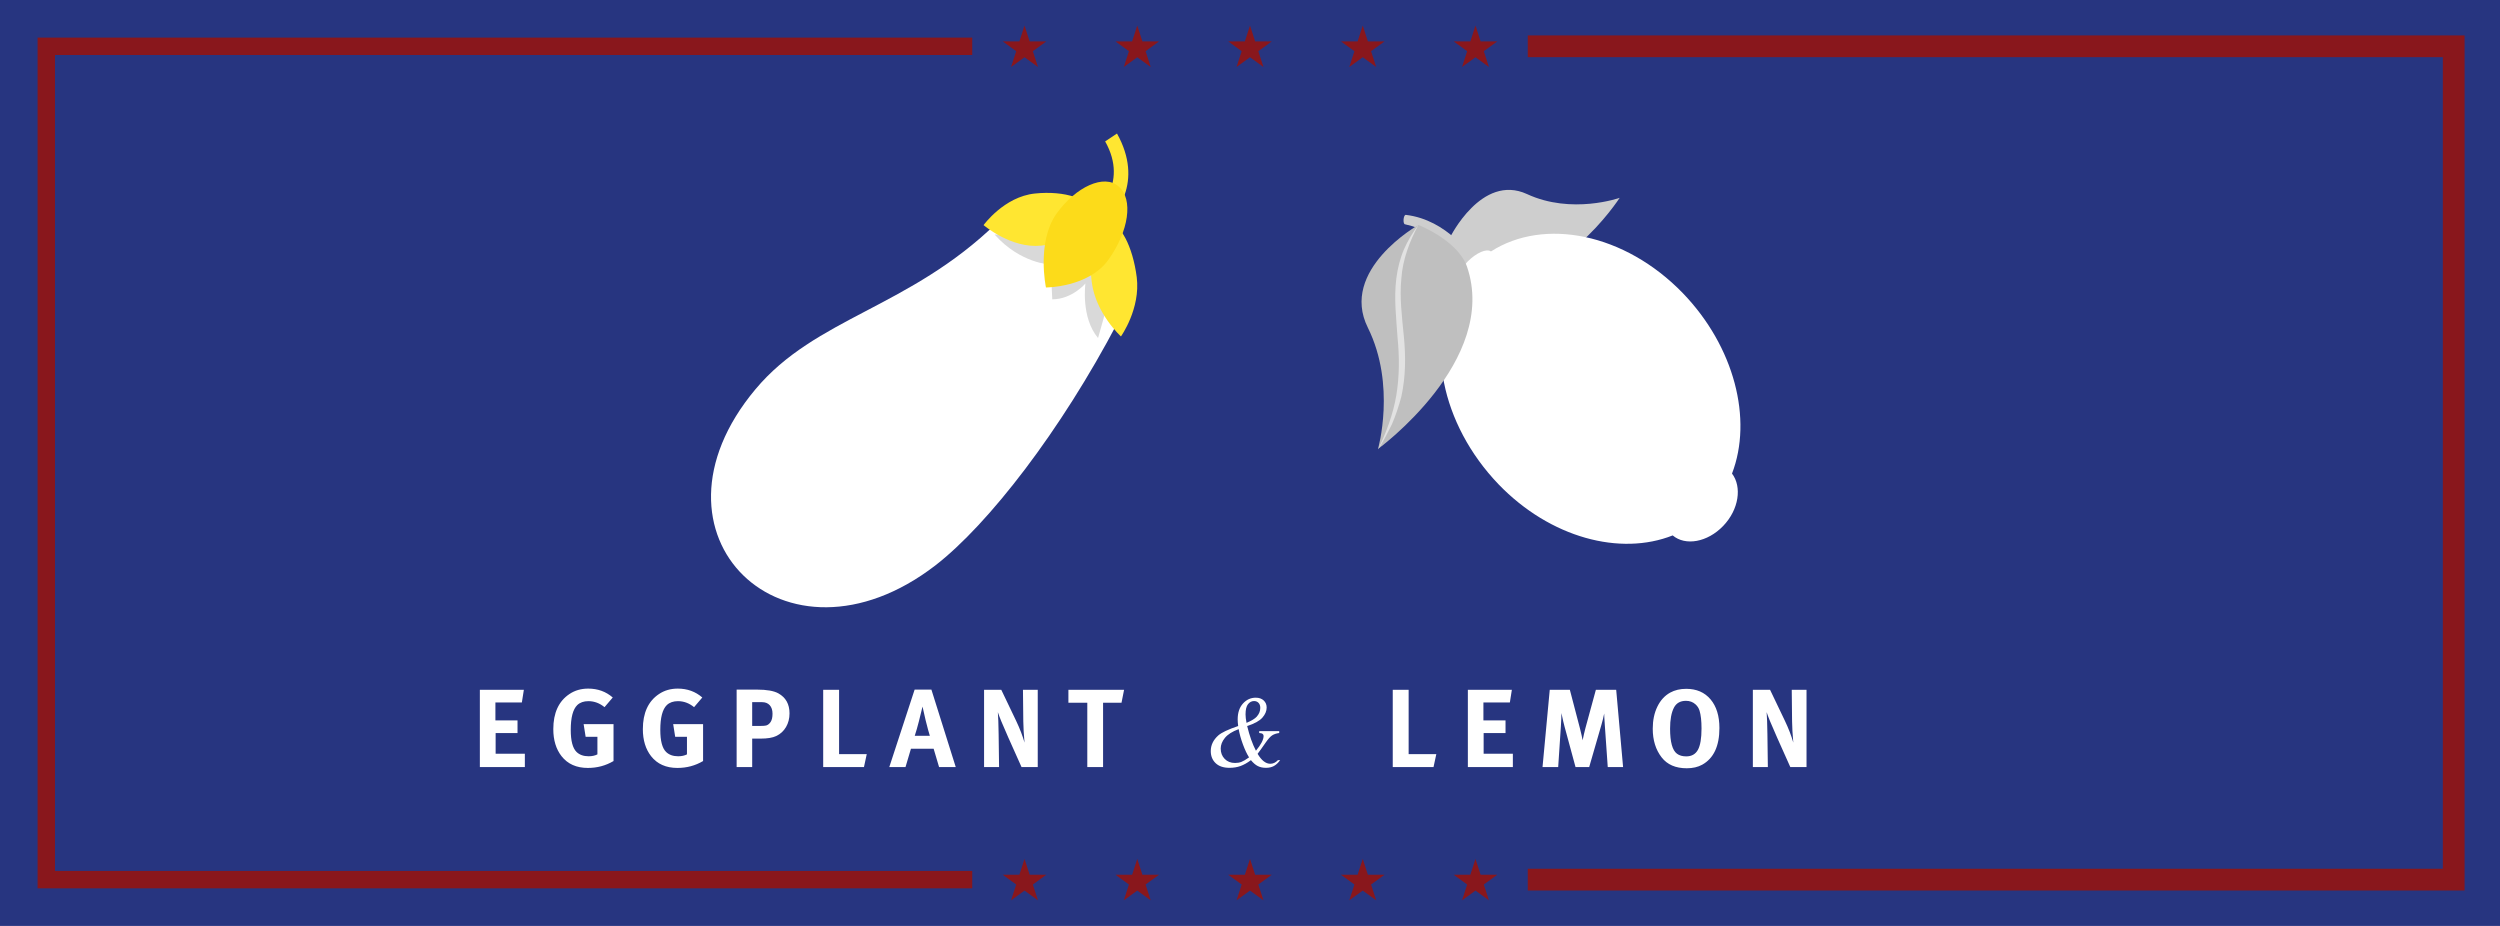 <?xml version="1.0" encoding="utf-8"?>
<!-- Generator: Adobe Illustrator 16.0.4, SVG Export Plug-In . SVG Version: 6.00 Build 0)  -->
<!DOCTYPE svg PUBLIC "-//W3C//DTD SVG 1.1//EN" "http://www.w3.org/Graphics/SVG/1.1/DTD/svg11.dtd">
<svg version="1.1" id="Layer_1" xmlns="http://www.w3.org/2000/svg" xmlns:xlink="http://www.w3.org/1999/xlink" x="0px" y="0px"
	 width="2700px" height="1000px" viewBox="0 0 2700 1000" enable-background="new 0 0 2700 1000" xml:space="preserve">
<g id="Layer_4">
	<rect fill="#273580" width="2700" height="1000"/>
</g>
<g id="Layer_2">
	<polyline fill="none" stroke="#89171C" stroke-width="18.79" stroke-miterlimit="10" points="1050,950 50,950 50,50 1050,50 	"/>
	<polyline fill="none" stroke="#89171C" stroke-width="23.489" stroke-miterlimit="10" points="1650,50 2650,50 2650,950 1650,950 
			"/>
</g>
<g id="Layer_3">
	<g>
		<polygon fill="#89171C" points="1106.483,927.622 1112.038,944.717 1130.013,944.718 1115.472,955.283 1121.025,972.379 
			1106.483,961.814 1091.939,972.379 1097.494,955.283 1082.953,944.718 1100.928,944.717 		"/>
		<polygon fill="#89171C" points="1593.518,927.622 1599.072,944.717 1617.047,944.718 1602.506,955.283 1608.061,972.379 
			1593.518,961.814 1578.975,972.379 1584.528,955.283 1569.986,944.718 1587.962,944.717 		"/>
		<polygon fill="#89171C" points="1471.759,927.622 1477.312,944.717 1495.289,944.718 1480.747,955.283 1486.301,972.379 
			1471.759,961.814 1457.216,972.379 1462.77,955.283 1448.229,944.718 1466.203,944.717 		"/>
		<polygon fill="#89171C" points="1350,927.622 1355.555,944.717 1373.53,944.718 1358.988,955.283 1364.543,972.379 1350,961.814 
			1335.458,972.379 1341.011,955.283 1326.47,944.718 1344.445,944.717 		"/>
		<polygon fill="#89171C" points="1228.241,927.622 1233.797,944.717 1251.771,944.718 1237.23,955.283 1242.784,972.379 
			1228.241,961.814 1213.699,972.379 1219.253,955.283 1204.711,944.718 1222.688,944.717 		"/>
	</g>
	<g>
		<polygon fill="#89171C" points="1106.483,27.622 1112.038,44.716 1130.013,44.717 1115.472,55.283 1121.025,72.378 
			1106.483,61.814 1091.939,72.378 1097.494,55.283 1082.953,44.717 1100.928,44.716 		"/>
		<polygon fill="#89171C" points="1593.518,27.622 1599.072,44.716 1617.047,44.717 1602.506,55.283 1608.061,72.378 
			1593.518,61.814 1578.975,72.378 1584.528,55.283 1569.986,44.717 1587.962,44.716 		"/>
		<polygon fill="#89171C" points="1471.759,27.622 1477.312,44.716 1495.289,44.717 1480.747,55.283 1486.301,72.378 
			1471.759,61.814 1457.216,72.378 1462.77,55.283 1448.229,44.717 1466.203,44.716 		"/>
		<polygon fill="#89171C" points="1350,27.622 1355.555,44.716 1373.53,44.717 1358.988,55.283 1364.543,72.378 1350,61.814 
			1335.458,72.378 1341.011,55.283 1326.47,44.717 1344.445,44.716 		"/>
		<polygon fill="#89171C" points="1228.241,27.622 1233.797,44.716 1251.771,44.717 1237.23,55.283 1242.784,72.378 
			1228.241,61.814 1213.699,72.378 1219.253,55.283 1204.711,44.717 1222.688,44.716 		"/>
	</g>
</g>
<g id="Layer_1_1_">
	<g>
		<path fill="#FFFFFF" d="M518.245,828.41v-83.4h47.52l-2.159,13.683h-28.561v19.317h23.88v13.683h-23.64v22.317h31.56v14.4H518.245
			z"/>
		<path fill="#FFFFFF" d="M635.245,743.691c10.32,0,19.159,3.198,26.52,9.6l-8.88,10.439c-5.279-4.32-11.081-6.48-17.399-6.48
			c-5.04,0-9.041,1.4-12,4.201c-4.722,4.559-7.08,13.52-7.08,26.879c0,11.76,2.08,19.68,6.239,23.76
			c3.199,3.121,7.561,4.683,13.08,4.683c3.68,0,6.841-0.681,9.48-2.041v-18.959h-12.72l-2.16-13.683h32.28v39.84
			c-8.4,4.963-17.641,7.441-27.721,7.441c-12.319,0-21.8-4.24-28.439-12.721c-5.921-7.601-8.88-17.318-8.88-29.16
			c0-17.521,5.799-30.158,17.399-37.92C620.803,745.652,627.564,743.691,635.245,743.691z"/>
		<path fill="#FFFFFF" d="M731.963,743.691c10.32,0,19.159,3.198,26.521,9.6l-8.88,10.439c-5.28-4.32-11.081-6.48-17.4-6.48
			c-5.04,0-9.041,1.4-12,4.201c-4.721,4.559-7.08,13.52-7.08,26.879c0,11.76,2.08,19.68,6.24,23.76
			c3.198,3.121,7.56,4.683,13.08,4.683c3.679,0,6.84-0.681,9.479-2.041v-18.959h-12.72l-2.16-13.683h32.28v39.84
			c-8.4,4.963-17.641,7.441-27.72,7.441c-12.32,0-21.801-4.24-28.44-12.721c-5.921-7.601-8.88-17.318-8.88-29.16
			c0-17.521,5.799-30.158,17.399-37.92C717.521,745.652,724.283,743.691,731.963,743.691z"/>
		<path fill="#FFFFFF" d="M795.562,828.41v-83.639h21.96c10.56,0,18.278,1.36,23.159,4.079c7.999,4.48,12,11.681,12,21.601
			c0,5.52-1.26,10.438-3.779,14.76c-2.521,4.321-6.061,7.561-10.62,9.719c-3.92,1.842-9.48,2.763-16.681,2.763h-9.239v30.719
			L795.562,828.41L795.562,828.41z M823.042,758.33h-10.68v25.68h8.76c3.039,0,5.16-0.158,6.36-0.479
			c1.92-0.56,3.539-1.861,4.859-3.9c1.32-2.041,1.98-4.979,1.98-8.82c0-3.918-1.001-6.979-3-9.18
			C829.321,759.432,826.562,758.33,823.042,758.33z"/>
		<path fill="#FFFFFF" d="M889.041,828.41v-83.4h17.16v69.48h29.88l-3,13.92H889.041L889.041,828.41z"/>
		<path fill="#FFFFFF" d="M960.439,828.41l27.36-83.639h18.12l26.28,83.639h-18l-5.88-19.799h-24.48l-5.88,19.799H960.439z
			 M992.36,779.211c-1.44,5.682-2.921,10.842-4.44,15.48h16.32c-0.96-2.882-2.481-8.48-4.561-16.802
			c-0.561-2.399-1.68-7.319-3.359-14.76L992.36,779.211z"/>
		<path fill="#FFFFFF" d="M1062.799,828.41v-83.4h18.6l15.961,33.361c3.998,8.4,7.038,16.279,9.119,23.639
			c-0.801-8.799-1.24-16.438-1.319-22.92l-0.359-34.08h15.96v83.4h-17.521l-14.28-31.92c-6.161-13.84-9.921-22.959-11.28-27.359
			c0.399,4.721,0.679,12.6,0.84,23.641l0.48,35.64L1062.799,828.41L1062.799,828.41z"/>
		<path fill="#FFFFFF" d="M1153.877,758.93v-13.92h60.12l-2.76,13.92h-19.921v69.48h-17.039v-69.48H1153.877z"/>
	</g>
	<g>
		<path fill="#CECECE" d="M1649.087,209.558c-49.069-22.492-83.146,47.022-83.146,47.022s14.311,32.031,36.119,38.847
			c79.057,23.854,147.205-81.781,147.205-81.781S1697.472,232.047,1649.087,209.558"/>
		<path fill="#CECECE" d="M1518.235,232.047c-2.726,0-3.406,10.223-0.682,10.223c43.615,9.541,61.336,41.571,62.697,47.704
			c2.045,8.179,14.312-0.68,10.223-10.904C1589.113,277.707,1563.896,237.499,1518.235,232.047"/>
		<path fill="#E2E2E2" d="M1865.124,557.125c-2.046-2.045-6.816,0-10.224,4.088c-4.09,4.773-5.452,9.543-4.09,10.906"/>
		<path fill="#E2E2E2" d="M1850.812,572.119"/>
		<path fill="#FFFFFF" d="M1574.8,308.375c-3.405-4.77,0.684-15.675,10.225-25.897c9.54-9.541,20.444-14.312,25.216-10.904
			c57.246-36.801,144.479-19.764,207.179,44.979c55.884,57.928,75.646,136.301,53.157,194.912
			c10.904,14.311,7.496,38.843-9.542,56.564c-17.036,17.719-40.892,21.809-54.52,10.223c-56.565,22.49-132.214,2.728-188.098-55.203
			C1555.719,457.625,1538.682,367.667,1574.8,308.375"/>
		<path fill="#BFBFBF" d="M1584.342,287.931c-10.223-28.625-52.477-44.979-52.477-44.979s-85.869,48.385-54.521,111.084
			c30.668,62.018,10.903,130.85,10.903,130.85S1619.099,389.474,1584.342,287.931z"/>
		<path fill="#E2E2E2" d="M1531.865,242.952c-6.132,8.176-11.585,17.036-15.676,26.578c-4.088,9.541-6.812,20.444-8.177,31.349
			c-2.727,21.809,0,42.935,1.363,64.062c2.044,20.446,2.044,41.572-1.363,62.017c-3.407,20.446-10.905,40.208-19.765,58.61
			c5.452-8.179,10.223-17.721,14.994-27.262c4.089-9.54,7.496-19.763,10.223-29.985c4.771-21.809,4.771-43.617,2.725-64.743
			c-2.043-21.126-4.77-42.254-2.725-62.699C1514.829,280.435,1522.324,260.669,1531.865,242.952"/>
	</g>
	<g>
		<path fill="#FFFFFF" d="M815.839,420.471c64.806-77.592,166.271-87.824,260.916-179.913
			c57.13-55.423,157.743,54.57,130.459,107.436c-61.313,116.923-139.574,218.125-196.967,262.621
			C847.39,735.96,684.53,577.361,815.839,420.471"/>
		<path opacity="0.15" enable-background="new    " d="M1185.896,365.048c-18.758-22.169-13.642-58.834-13.642-58.834
			s-14.496,17.054-35.812,17.054l-1.706-37.518c0,0-32.4-0.853-60.538-32.403l95.498-3.409l33.252,54.57L1185.896,365.048"/>
		<g>
			<path fill="#FFE631" d="M1178.223,233.736l7.674,13.644c20.465-13.644,49.455-51.16,20.465-103.173l-12.791,8.528
				C1220.003,199.63,1182.485,230.327,1178.223,233.736"/>
			<path fill="#FFE631" d="M1124.505,265.286c-32.399,3.411-62.245-22.169-62.245-22.169s22.17-30.697,55.424-34.107
				c32.403-3.411,60.54,5.969,62.245,21.318C1181.634,246.528,1156.906,261.875,1124.505,265.286"/>
			<path fill="#FFE631" d="M1227.677,299.392c4.265,34.106-17.053,63.95-17.053,63.95s-27.286-24.727-31.549-58.834
				c-4.263-34.106,3.41-62.243,17.053-63.95C1209.771,239.706,1223.414,266.139,1227.677,299.392"/>
		</g>
		<path fill="#FCDB1A" d="M1196.98,280.633c-21.314,29.843-67.358,29.843-67.358,29.843s-10.233-48.601,11.086-79.296
			c21.315-29.844,52.011-43.486,67.358-29.844C1224.267,214.979,1219.15,249.938,1196.98,280.633"/>
	</g>
	<g>
		<path fill="#FFFFFF" d="M1504.169,828.41v-83.4h17.16v69.48h29.88l-3,13.92H1504.169L1504.169,828.41z"/>
		<path fill="#FFFFFF" d="M1585.289,828.41v-83.4h47.52l-2.16,13.68h-28.561v19.32h23.881v13.68h-23.641v22.32h31.561v14.4H1585.289
			z"/>
		<path fill="#FFFFFF" d="M1665.928,828.41l7.801-83.4h21.721l10.921,41.76c1.358,5.361,2.317,9.601,2.879,12.722
			c0.961-4.802,1.96-9.16,3-13.08l11.28-41.4h21.96l7.438,83.4h-16.559l-3.121-44.521c-0.479-6.881-0.72-11.319-0.72-13.319
			c-0.8,4.08-1.8,8.159-3,12.239l-13.2,45.601h-14.76l-11.88-43.802c-0.721-2.559-1.841-7.397-3.36-14.52
			c0,3.762-0.2,8.682-0.6,14.76l-2.881,43.562L1665.928,828.41L1665.928,828.41z"/>
		<path fill="#FFFFFF" d="M1803.807,748.01c4.959-2.719,10.72-4.08,17.279-4.08c11.119,0,19.879,3.779,26.28,11.34
			c6.399,7.562,9.601,17.9,9.601,31.021c0,19.521-6.201,32.721-18.601,39.602c-4.642,2.56-10.2,3.841-16.681,3.841
			c-12,0-21.041-3.92-27.119-11.763c-6.401-8.237-9.601-18.559-9.601-30.959c0-9.039,1.659-16.979,4.979-23.819
			C1793.266,756.35,1797.885,751.291,1803.807,748.01z M1835.486,767.449c-0.802-2.64-2.279-4.92-4.439-6.84
			c-2.802-2.479-6.201-3.72-10.2-3.72c-6.081,0-10.4,2.439-12.96,7.318c-2.802,5.361-4.199,12.961-4.199,22.801
			c0,14.32,2.479,23.32,7.439,27c2.559,1.92,5.879,2.881,9.959,2.881c5.84,0,10.062-2.358,12.66-7.08
			c2.599-4.721,3.9-12.399,3.9-23.041C1837.646,778.531,1836.926,772.09,1835.486,767.449z"/>
		<path fill="#FFFFFF" d="M1893.086,828.41v-83.4h18.6l15.962,33.359c3.999,8.399,7.038,16.281,9.118,23.641
			c-0.801-8.799-1.239-16.438-1.319-22.92l-0.359-34.08h15.96v83.4h-17.521l-14.279-31.92c-6.161-13.84-9.921-22.959-11.28-27.361
			c0.399,4.723,0.68,12.602,0.841,23.641l0.479,35.642L1893.086,828.41L1893.086,828.41z"/>
	</g>
	<g>
		<path fill="#FFFFFF" d="M1359.927,789.614h21.634v2.029c-3.135,0.428-5.681,1.282-7.639,2.565
			c-1.958,1.282-4.271,3.847-6.942,7.692c-3.526,5.127-6.446,9.206-8.761,12.232c4.238,7.156,8.813,10.735,13.729,10.735
			c3.026,0,5.768-1.299,8.227-3.897h2.403c-2.137,2.919-4.396,5.03-6.784,6.331c-2.387,1.298-5.216,1.948-8.493,1.948
			c-3.42,0-6.375-0.633-8.869-1.897c-2.492-1.264-4.968-3.391-7.424-6.382c-3.952,2.956-7.718,5.074-11.297,6.354
			c-3.579,1.282-7.541,1.923-11.886,1.923c-6.446,0-11.422-1.672-14.929-5.021c-3.509-3.349-5.262-7.711-5.262-13.088
			c0-6.373,2.689-11.981,8.066-16.827c3.525-3.134,10.702-6.533,21.527-10.201c-0.178-1.353-0.313-2.627-0.399-3.818
			c-0.09-1.193-0.133-2.288-0.133-3.287c0-7.264,1.905-12.996,5.716-17.2c3.809-4.201,8.403-6.304,13.78-6.304
			c3.633,0,6.508,1.009,8.63,3.019c2.116,2.013,3.175,4.531,3.175,7.56c0,3.81-1.53,7.46-4.592,10.95
			c-3.062,3.49-8.547,6.517-16.452,9.081c2.565,10.613,5.716,19.499,9.455,26.656c5.52-6.658,8.28-11.981,8.28-15.972
			c0-0.855-0.34-1.565-1.015-2.137c-0.676-0.569-1.922-0.907-3.739-1.015v-2.031H1359.927z M1337.759,787.478
			c-6.874,2.565-11.823,5.708-14.85,9.428c-3.028,3.722-4.541,7.577-4.541,11.565c0,4.485,1.433,8.196,4.299,11.138
			c2.866,2.937,6.596,4.405,11.191,4.405c2.529,0,4.797-0.383,6.812-1.148c2.01-0.765,4.78-2.394,8.306-4.887
			c-2.279-3.561-4.479-8.208-6.596-13.943C1340.26,798.305,1338.72,792.784,1337.759,787.478z M1346.252,780.693
			c5.412-2.313,9.062-4.521,10.951-6.624c2.599-2.918,3.898-6.104,3.898-9.56c0-2.28-0.624-4.076-1.869-5.395
			c-1.247-1.319-2.866-1.979-4.859-1.979c-2.565,0-4.737,1.122-6.517,3.365c-1.783,2.243-2.671,5.948-2.671,11.111
			c0,1.21,0.088,2.571,0.267,4.085C1345.628,777.214,1345.896,778.877,1346.252,780.693z"/>
	</g>
</g>
</svg>
